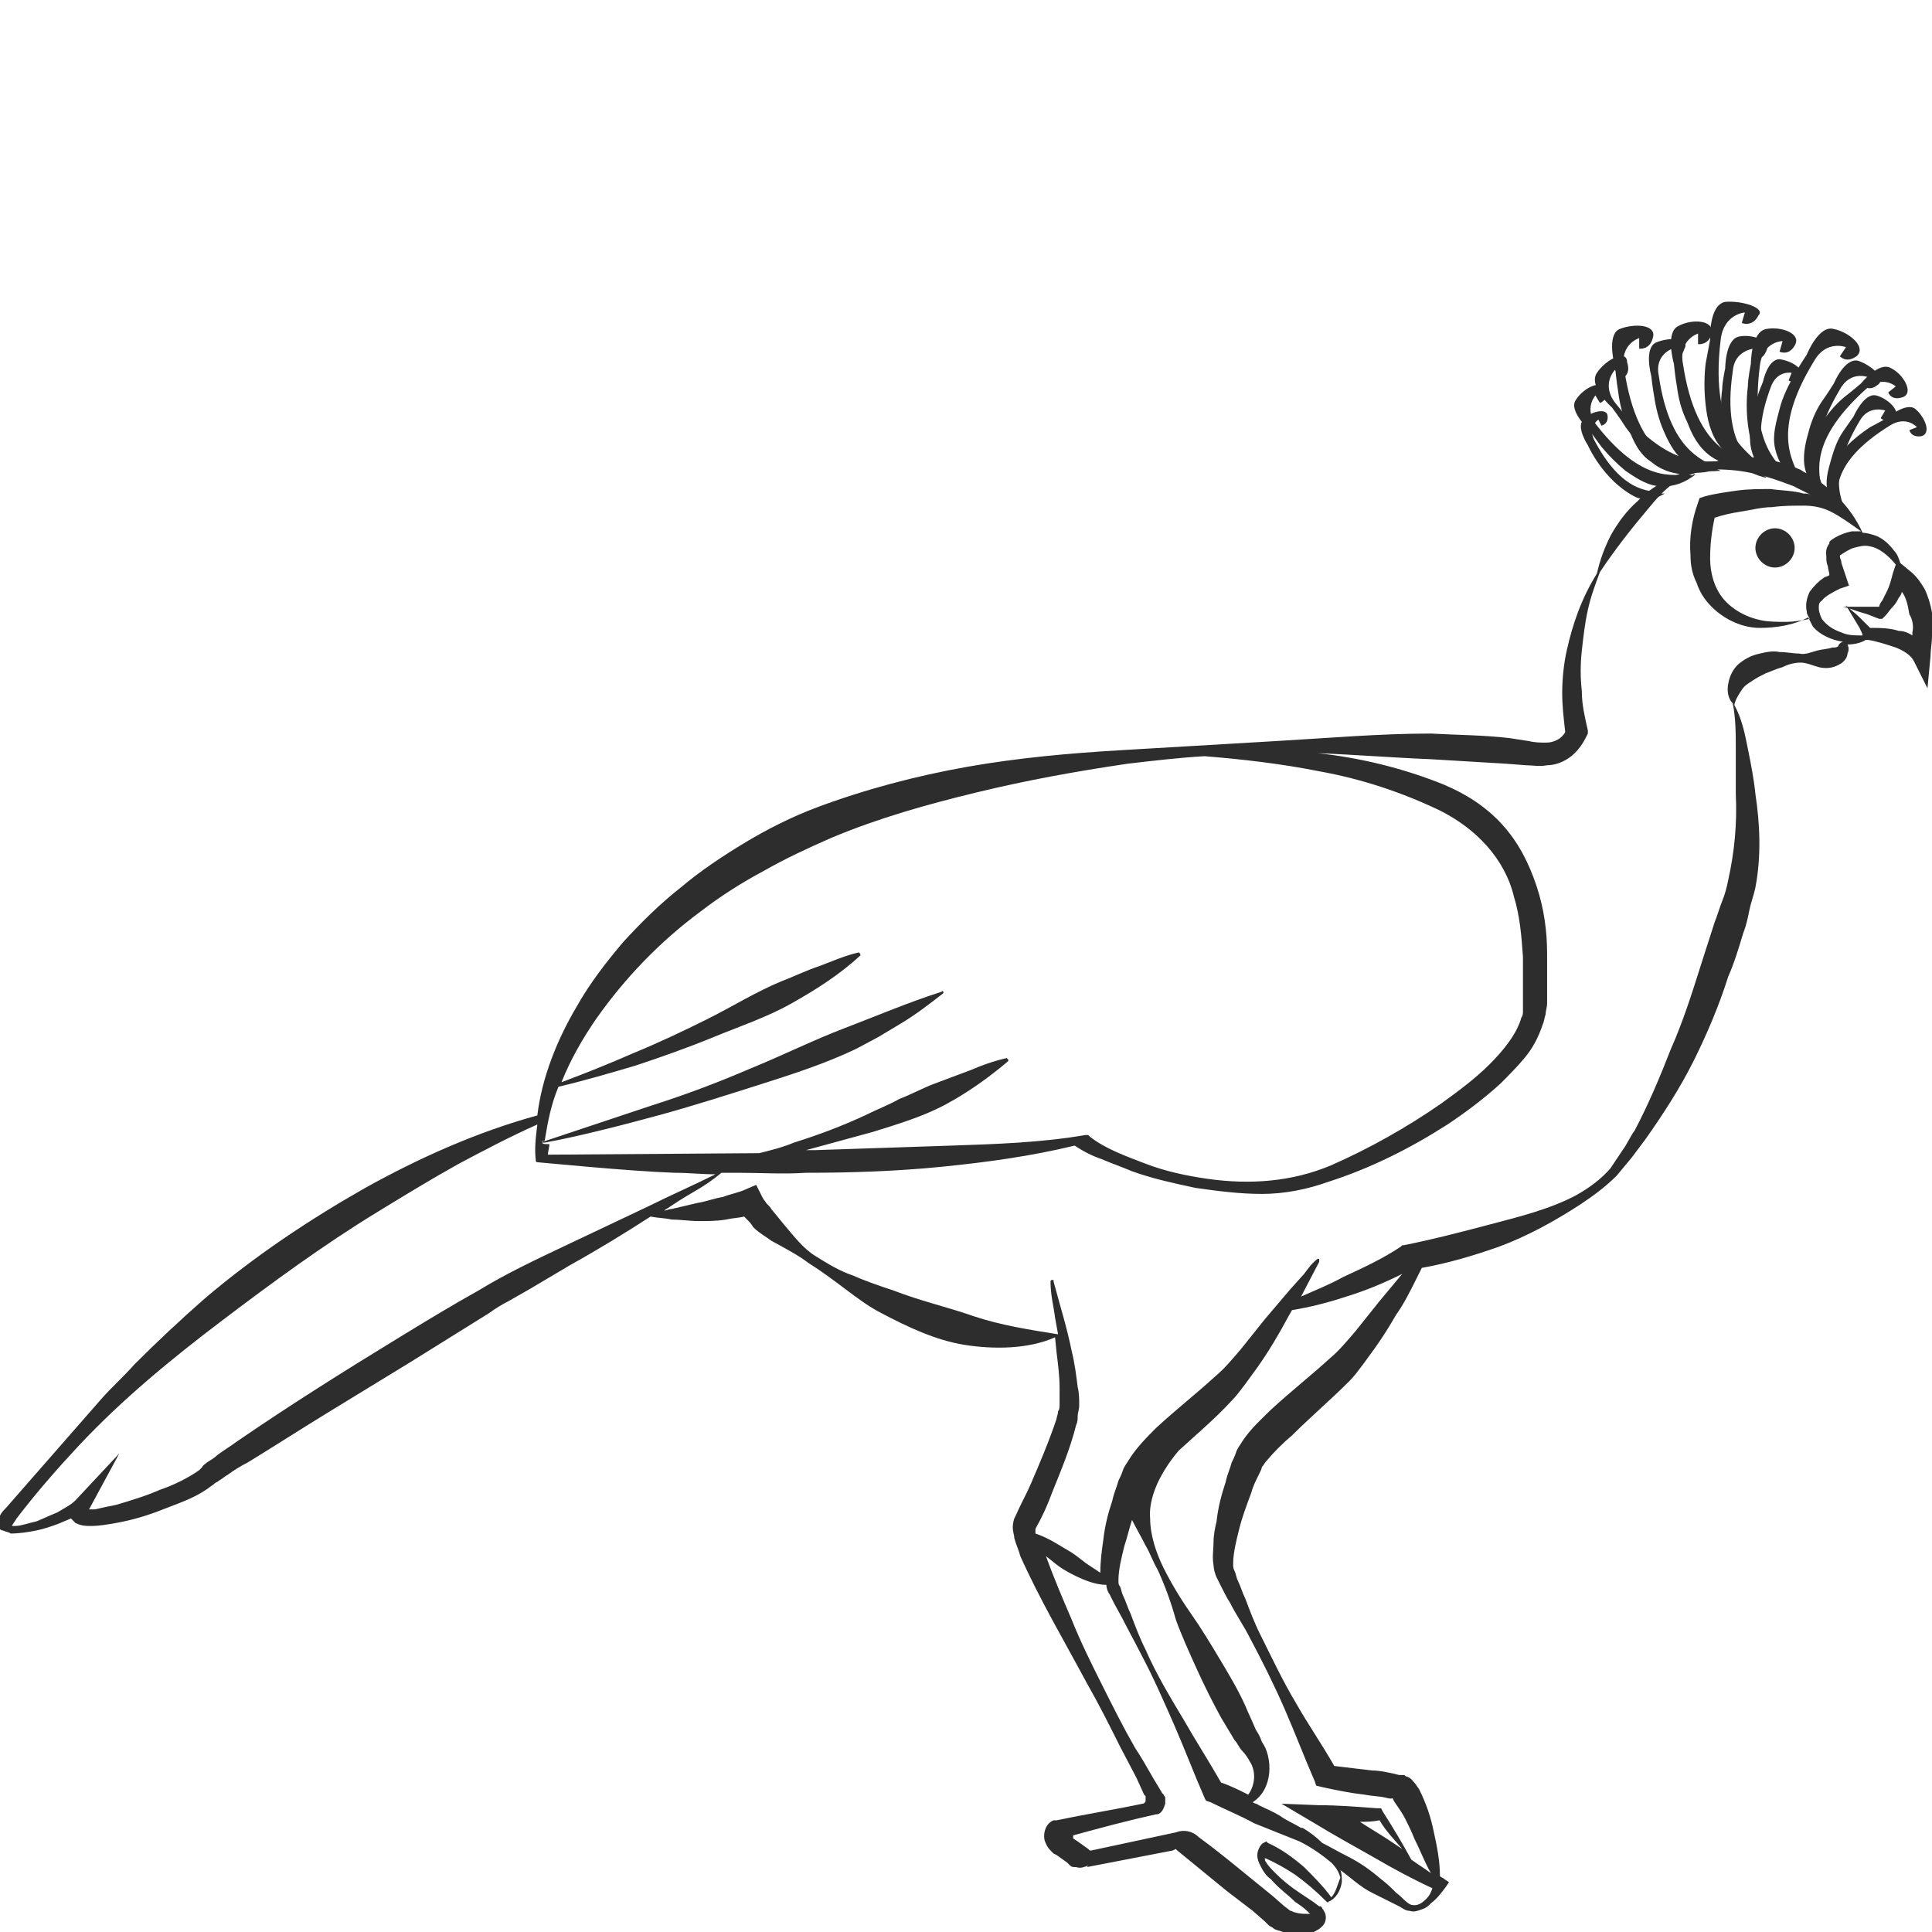 <?xml version="1.0" encoding="utf-8"?>
<!-- Generator: Adobe Illustrator 23.0.0, SVG Export Plug-In . SVG Version: 6.00 Build 0)  -->
<svg version="1.1" id="Layer_1" xmlns="http://www.w3.org/2000/svg" xmlns:xlink="http://www.w3.org/1999/xlink" x="0px" y="0px"
	 viewBox="0 0 128 128" style="enable-background:new 0 0 128 128;" xml:space="preserve">
<style type="text/css">
	.st0{fill:#D3B48C;}
	.st1{fill:#2D2D2D;}
</style>
<path class="st0" d="M64,128C64,128,64,128,64,128C64,128,64,128,64,128z"/>
<path class="st0" d="M64,128C64,128,64,128,64,128C64,128,64,128,64,128z"/>
<g>
	<path class="st1" d="M117.6,35c-0.7,0-1.3,0.6-1.3,1.3c0,0.7,0.6,1.3,1.3,1.3c0.7,0,1.3-0.6,1.3-1.3C118.9,35.6,118.3,35,117.6,35z
		"/>
	<path class="st1" d="M127.5,39c-0.3-0.5-0.6-0.9-1-1.2l-0.6-0.5c-0.1-0.3-0.2-0.6-0.4-0.8c-0.3-0.4-0.7-0.8-1.2-1
		c-0.3-0.1-0.6-0.2-0.9-0.2c0,0,0,0,0,0c-0.8-1.8-2.3-3.2-4-4.1c-0.1-0.1-0.2-0.1-0.4-0.2c-0.6-0.2-0.8-0.3-1.2-0.4
		c-0.3-0.1-0.6-0.1-0.8-0.2c-0.6-0.1-0.7-0.1-1.2-0.1c-0.6,0-1.1,0.1-1.7,0.2c-0.2,0-0.5,0.1-0.9,0.2c-3.3,1-4.3,2.1-4.7,2.5
		c-0.7,0.6-1.3,1.4-1.8,2.3c-0.4,0.8-0.7,1.6-0.9,2.5c-1,1.6-1.6,3.3-2,5.1c-0.2,0.9-0.3,1.9-0.3,2.8c0,0.9,0.1,1.7,0.2,2.6
		c-0.1,0.2-0.3,0.4-0.5,0.5c-0.2,0.1-0.4,0.2-0.8,0.2c-0.3,0-0.7,0-1.1-0.1l-1.3-0.2c-1.7-0.2-3.4-0.2-5.2-0.3
		c-3.4,0-6.8,0.3-10.3,0.5l-10.2,0.6c-3.4,0.2-6.8,0.5-10.2,1.1c-3.4,0.6-6.8,1.5-10,2.7c-1.6,0.6-3.2,1.4-4.7,2.3
		c-1.5,0.9-3,1.9-4.3,3c-1.4,1.1-2.6,2.3-3.8,3.6c-1.1,1.3-2.2,2.7-3.1,4.3c-1.3,2.2-2.3,4.7-2.6,7.2c-4,1.1-7.8,2.8-11.4,4.8
		c-3.7,2.1-7.3,4.5-10.6,7.3c-1.6,1.4-3.2,2.9-4.7,4.4c-0.7,0.8-1.5,1.5-2.2,2.3c-0.7,0.8-1.4,1.6-2.1,2.4c-1.4,1.6-2.8,3.2-4.2,4.8
		c-0.2,0.2-0.4,0.4-0.5,0.8c0,0.1,0,0.2,0,0.4c0,0.2,0.2,0.3,0.3,0.3c0.2,0.1,0.4,0.1,0.5,0.2c0.6,0,1.2-0.1,1.7-0.2
		c0.5-0.1,1.1-0.3,1.6-0.5c0.2-0.1,0.5-0.2,0.7-0.3h0c0.1,0.1,0.2,0.2,0.3,0.3c0.4,0.2,0.7,0.2,1,0.2c0.6,0,1.1-0.1,1.7-0.2
		c1.1-0.2,2.1-0.5,3.1-0.9c1-0.4,2-0.7,3-1.4c0.1-0.1,0.3-0.2,0.4-0.3c0.1-0.1,0.2-0.1,0.3-0.2c0.2-0.1,0.4-0.3,0.6-0.4
		c0.4-0.3,0.9-0.6,1.3-0.8c1.8-1.1,3.5-2.2,5.3-3.3l5.4-3.3l5.3-3.3c0.4-0.3,0.9-0.6,1.3-0.8l1.4-0.8l2.7-1.6c1.8-1,3.6-2.1,5.3-3.2
		c0.5,0.1,1,0.1,1.4,0.2c0.6,0,1.2,0.1,1.8,0.1c0.6,0,1.2,0,1.8-0.1c0.4-0.1,0.8-0.1,1.2-0.2c0,0,0.1,0.1,0.1,0.1
		c0.2,0.2,0.4,0.4,0.5,0.6c0.4,0.4,0.8,0.6,1.2,0.9c0.9,0.5,1.7,0.9,2.5,1.5c0.8,0.5,1.6,1.1,2.4,1.7c0.8,0.6,1.6,1.2,2.4,1.6
		c1.7,0.9,3.6,1.8,5.5,2.1c1.9,0.3,4.2,0.3,6-0.5l0.1,1c0.1,0.8,0.2,1.6,0.2,2.3c0,0.4,0,0.8,0,1.1c0,0.2,0,0.4-0.1,0.5
		c0,0.2-0.1,0.4-0.1,0.5c-0.5,1.5-1.1,2.9-1.7,4.3c-0.3,0.7-0.7,1.4-1,2.1l-0.1,0.2c-0.1,0.3-0.1,0.5-0.1,0.6c0,0.3,0.1,0.5,0.1,0.7
		c0.1,0.4,0.3,0.8,0.4,1.2c1.3,2.9,2.9,5.6,4.4,8.4c0.8,1.4,1.5,2.8,2.2,4.2l1.1,2.1l0.5,1.1l0.1,0.1c0,0,0,0,0,0.1
		c0,0.1,0,0.1,0,0.2c0,0.1-0.1,0.2-0.2,0.2c-1.9,0.4-3.8,0.7-5.7,1.1l-0.1,0l-0.1,0c-0.5,0.2-0.7,0.8-0.6,1.3
		c0.1,0.3,0.2,0.5,0.4,0.7c0.1,0.1,0.1,0.1,0.2,0.2l0.2,0.1l0.7,0.5l0.1,0.1l0.1,0.1c0.1,0.1,0.2,0.1,0.4,0.1c0.3,0.1,0.5,0,0.8-0.1
		l-0.1,0.1l5.7-1.1l0.2-0.1l0.1,0.1c1.1,0.9,2.2,1.8,3.3,2.7l1.7,1.3l0.8,0.7l0.2,0.2c0.1,0.1,0.1,0.1,0.3,0.2
		c0.2,0.2,0.5,0.2,0.7,0.3c0.4,0.1,0.8,0.1,1.3,0.1c0.2,0,0.4,0,0.7-0.1c0.1,0,0.2-0.1,0.4-0.2c0.1-0.1,0.3-0.2,0.4-0.5
		c0.1-0.3,0-0.6-0.1-0.7c0-0.1-0.1-0.1-0.1-0.2l0,0l0,0l0,0l-0.1-0.1l0,0l-0.1,0l-0.4-0.3c-0.3-0.2-0.6-0.4-0.9-0.6
		c-0.6-0.4-1.1-0.8-1.6-1.3c-0.2-0.2-0.5-0.5-0.6-0.7c-0.1-0.1-0.1-0.2-0.1-0.3c0.7,0.3,1.4,0.7,2,1.1c0.7,0.5,1.4,1.1,2.1,1.8
		c0,0,0,0,0,0c0,0,0.1,0.1,0.1,0c0.5-0.2,0.8-0.7,0.9-1.3c0-0.3,0-0.6-0.1-0.8c0.7,0.5,1.3,1.1,2.1,1.5c0.4,0.2,0.8,0.4,1.2,0.6
		l0.6,0.3c0.2,0.1,0.4,0.3,0.7,0.3c0.3,0.1,0.5,0,0.8-0.1c0.3-0.1,0.4-0.2,0.6-0.4c0.4-0.3,0.7-0.7,1-1.1l0.2-0.3l-0.3-0.2
		c-0.1-0.1-0.2-0.1-0.3-0.2c0-1-0.2-2-0.4-2.9c-0.2-1-0.5-1.9-1-2.9c-0.1-0.1-0.2-0.3-0.3-0.4c-0.1-0.1-0.2-0.3-0.5-0.4
		c-0.1,0-0.1-0.1-0.2-0.1c0,0-0.1,0-0.1,0l0,0l-0.2,0l-0.4-0.1c-0.5-0.1-0.9-0.2-1.4-0.2c-0.8-0.1-1.7-0.2-2.5-0.3
		c-0.8-1.4-1.7-2.7-2.5-4.1c-0.9-1.5-1.6-3-2.4-4.6c-0.4-0.8-0.7-1.6-1-2.4c-0.2-0.4-0.3-0.8-0.5-1.2c-0.1-0.2-0.1-0.4-0.2-0.6
		c-0.1-0.2-0.1-0.3-0.1-0.5c0-0.7,0.2-1.5,0.4-2.3c0.2-0.8,0.5-1.6,0.8-2.4c0.1-0.4,0.3-0.8,0.5-1.2c0.1-0.2,0.2-0.4,0.2-0.5
		c0.1-0.1,0.2-0.3,0.3-0.4c0.5-0.6,1.1-1.2,1.7-1.7c1.2-1.2,2.5-2.3,3.8-3.6c0.3-0.3,0.6-0.7,0.9-1.1c0.3-0.4,0.5-0.7,0.8-1.1
		c0.5-0.7,1-1.5,1.4-2.2c0.5-0.7,0.9-1.5,1.3-2.3l0.4-0.8c1.7-0.3,3.4-0.8,5.1-1.4c1.9-0.7,3.7-1.7,5.4-2.8c0.9-0.6,1.7-1.2,2.4-1.9
		l0.5-0.6l0.5-0.6l0.9-1.2c1.2-1.7,2.3-3.4,3.2-5.2c0.9-1.8,1.7-3.7,2.3-5.6c0.4-0.9,0.7-1.9,1-2.9c0.2-0.5,0.3-1,0.4-1.5
		c0.1-0.5,0.3-1,0.4-1.5c0.4-2.1,0.3-4.2,0-6.2c-0.1-1-0.3-2-0.5-3c-0.2-1-0.4-2-0.9-2.9c0.1-0.4,0.3-0.7,0.5-1
		c0.2-0.3,0.4-0.4,0.7-0.6c0.3-0.2,0.5-0.3,0.9-0.5c0.3-0.1,0.7-0.3,1.1-0.4c0.4-0.2,0.8-0.3,1.2-0.3c0.4,0,0.8,0.2,1.2,0.3
		c0.4,0.1,0.9,0.1,1.4-0.2c0.2-0.1,0.5-0.4,0.5-0.7c0.1-0.2,0.1-0.4,0-0.6c0.4,0,0.9-0.1,1.2-0.3l0.2,0c0.6,0.1,1.2,0.3,1.8,0.5
		c0.5,0.2,1,0.5,1.2,0.9l0.9,1.8l0.2-2.1c0-0.4,0.1-0.9,0.1-1.4c0-0.5,0-1,0-1.5C127.9,40,127.7,39.4,127.5,39z M123.3,35.2
		c-0.2,0-0.4,0-0.6,0c-0.5,0.1-1,0.3-1.4,0.6l-0.1,0.1l0,0.1c-0.3,0.4-0.2,0.7-0.2,0.9c0,0.2,0,0.4,0.1,0.6c0,0.2,0.1,0.4,0.1,0.6
		c-0.1,0.1-0.3,0.1-0.4,0.2c-0.3,0.2-0.6,0.5-0.9,0.9c-0.2,0.4-0.3,0.9-0.2,1.3c0,0.2,0.1,0.3,0.2,0.5c-0.5,0.1-1,0.2-1.6,0.2
		c-0.5,0-1.1,0-1.6-0.1c-1-0.2-1.9-0.7-2.5-1.4c-0.6-0.7-0.9-1.7-0.9-2.7c0-0.9,0.1-1.8,0.3-2.7c0.6-0.2,1.1-0.3,1.7-0.4
		c0.7-0.1,1.4-0.3,2.1-0.3c0.7-0.1,1.4-0.1,2.1-0.1c0.6,0,1.2,0.1,1.8,0.4C121.9,34.2,122.6,34.7,123.3,35.2z M35.9,75.6
		c0.1,0,0.2,0,0.2-0.1c0.2-1.2,0.4-2.3,0.9-3.5c1.7-0.4,3.4-0.9,5.1-1.4c1.8-0.6,3.5-1.2,5.2-1.9c1.7-0.7,3.5-1.3,5.1-2.2
		c1.6-0.9,3.2-1.9,4.6-3.2c0,0,0-0.1,0-0.1c0,0-0.1-0.1-0.1-0.1c-0.9,0.2-1.8,0.6-2.6,0.9c-0.9,0.3-1.7,0.7-2.5,1
		c-1.7,0.7-3.3,1.7-4.9,2.5c-1.6,0.8-3.3,1.6-5,2.3c-1.6,0.7-3.1,1.3-4.7,1.9c0.6-1.5,1.4-2.9,2.3-4.2c1.9-2.7,4.2-5.1,6.9-7.1
		c1.3-1,2.7-1.9,4.2-2.7c1.4-0.8,2.9-1.5,4.5-2.2c3.1-1.3,6.3-2.2,9.6-3c3.3-0.8,6.6-1.4,10-1.9c1.7-0.2,3.4-0.4,5.1-0.5
		c2.5,0.2,5.1,0.5,7.6,1c2.8,0.5,5.5,1.4,8,2.6c2.4,1.2,4.3,3.2,4.9,5.7c0.4,1.3,0.5,2.6,0.6,4c0,0.7,0,1.4,0,2.1l0,1.1
		c0,0.2,0,0.2,0,0.4c0,0.1,0,0.3-0.1,0.4c-0.3,1.1-1.2,2.2-2.1,3.1c-1,1-2.1,1.8-3.2,2.6c-2.3,1.6-4.8,3-7.3,4.1
		c-2.6,1.1-5.4,1.3-8.2,0.9c-1.4-0.2-2.8-0.5-4.1-1c-1.3-0.5-2.7-1-3.7-1.8l-0.1-0.1l-0.2,0c-2.9,0.5-5.9,0.6-8.9,0.7l-9,0.3l-0.6,0
		c1.5-0.4,2.9-0.8,4.4-1.2c1.6-0.5,3.3-1,4.8-1.8c1.5-0.8,2.9-1.8,4.2-2.9c0,0,0-0.1,0-0.1c0,0-0.1-0.1-0.1-0.1
		c-0.9,0.2-1.7,0.5-2.4,0.8c-0.8,0.3-1.6,0.6-2.4,0.9c-0.8,0.3-1.5,0.7-2.3,1c-0.7,0.4-1.5,0.7-2.3,1.1c-1.5,0.7-3.1,1.3-4.7,1.8
		c-0.7,0.3-1.5,0.5-2.3,0.7l-14,0.1c0-0.2,0.1-0.5,0.1-0.7c-0.1,0-0.1,0-0.2,0C35.9,75.8,35.9,75.7,35.9,75.6
		C35.8,75.6,35.9,75.6,35.9,75.6z M5.7,100.2C5.7,100.2,5.7,100.2,5.7,100.2C5.7,100.2,5.7,100.2,5.7,100.2z M43,79.9l-5.7,2.7
		c-1.9,0.9-3.8,1.8-5.6,2.9c-1.8,1-3.6,2.1-5.4,3.2c-3.6,2.2-7.1,4.4-10.6,6.8c-0.4,0.3-0.9,0.6-1.3,0.9c-0.2,0.2-0.4,0.3-0.7,0.5
		c-0.1,0.1-0.3,0.2-0.3,0.3c-0.1,0.1-0.1,0.1-0.2,0.2c-0.7,0.5-1.7,1-2.6,1.3c-0.9,0.4-1.9,0.7-2.9,1c-0.5,0.1-1,0.2-1.4,0.3
		c-0.1,0-0.3,0-0.4,0l2-3.7l-2.9,3.1c-0.3,0.3-0.7,0.5-1.2,0.8c-0.5,0.2-0.9,0.4-1.4,0.6c-0.5,0.1-1,0.3-1.4,0.3c-0.1,0-0.2,0-0.2,0
		c0-0.1,0.2-0.3,0.3-0.5c1.3-1.7,2.7-3.3,4.1-4.8c2.9-3.1,6.2-5.8,9.5-8.3c3.3-2.5,6.7-5,10.3-7.2c1.8-1.1,3.6-2.2,5.4-3.2
		c1.7-0.9,3.4-1.8,5.2-2.6c-0.1,0.8-0.2,1.6-0.1,2.4c0,0,0,0.1,0.1,0.1c0.1,0,6.1,0.6,9.1,0.7c0.9,0,1.8,0.1,2.7,0.1
		C46,78.5,44.4,79.2,43,79.9z M88.2,125.7c-0.5-0.7-1.2-1.4-1.8-2c-0.7-0.6-1.5-1.2-2.4-1.6l-0.1-0.1l-0.2,0.1
		c-0.2,0.1-0.4,0.5-0.4,0.8c0,0.3,0.1,0.5,0.2,0.7c0.2,0.4,0.4,0.7,0.7,0.9c0.5,0.6,1.1,1,1.6,1.5c0.3,0.2,0.6,0.4,0.9,0.7l0.1,0.1
		c0,0-0.1,0-0.1,0c-0.3,0-0.6,0-0.9-0.1c-0.1,0-0.2-0.1-0.3-0.1l-0.4-0.3l-0.8-0.7l-1.6-1.3c-1.1-0.9-2.2-1.8-3.3-2.6
		c-0.4-0.4-1-0.5-1.5-0.3l-5.6,1.2l-0.1,0l0,0c0,0,0,0,0,0c0,0,0,0,0,0l-0.1-0.1l-0.7-0.5l-0.3-0.2c0,0,0,0,0-0.1c0-0.1,0-0.1,0-0.1
		c1.8-0.5,3.7-1,5.5-1.4l0.1,0l0,0c0.3-0.1,0.4-0.4,0.5-0.7c0-0.1,0-0.3,0-0.4c0-0.1-0.1-0.1-0.1-0.2l-0.1-0.1l-0.6-1
		c-0.4-0.7-0.8-1.4-1.2-2c-0.8-1.4-1.5-2.8-2.2-4.2c-0.7-1.4-1.4-2.8-2-4.3c-0.6-1.4-1.2-2.8-1.7-4.2c0.4,0.3,0.7,0.6,1.2,0.9
		c0.5,0.3,1.1,0.6,1.7,0.8c0.3,0.1,0.7,0.2,1.1,0.2c0,0.2,0.1,0.5,0.2,0.6c0.1,0.2,0.2,0.4,0.3,0.6l0.6,1.1c0.4,0.8,0.8,1.5,1.2,2.3
		c0.8,1.5,1.5,3.1,2.2,4.7c0.7,1.6,1.3,3.2,2,4.8l0.1,0.2l0.3,0.1c1,0.5,2,0.9,2.9,1.4c0.5,0.2,1,0.4,1.5,0.6c0.5,0.2,1,0.4,1.5,0.6
		c0.8,0.4,1.5,0.9,2.1,1.4c0.3,0.3,0.5,0.6,0.6,1C88.6,124.9,88.5,125.4,88.2,125.7z M74.1,104.7c0-0.7,0.2-1.5,0.4-2.3
		c0.2-0.6,0.3-1.1,0.5-1.7c0,0,0,0,0,0c0.3,0.6,0.6,1.1,0.9,1.7c0.3,0.5,0.5,1.1,0.8,1.6c0.5,1.1,0.9,2.2,1.2,3.3
		c0.4,1.1,0.9,2.2,1.4,3.3c0.5,1.1,1,2.1,1.6,3.2c0.3,0.5,0.6,1,0.9,1.5c0.2,0.2,0.3,0.5,0.5,0.7c0.2,0.2,0.4,0.5,0.5,0.7
		c0.4,0.6,0.4,1.5-0.1,2.2c-0.6-0.3-1.2-0.6-1.8-0.8c-0.8-1.4-1.7-2.8-2.5-4.2c-0.9-1.5-1.8-3-2.5-4.6c-0.4-0.8-0.7-1.6-1-2.4
		c-0.2-0.4-0.3-0.8-0.5-1.2c-0.1-0.2-0.1-0.4-0.2-0.6C74.1,105,74.1,104.9,74.1,104.7z M91.4,86.2l-1.6,2c-0.6,0.7-1.1,1.3-1.7,1.8
		c-1.2,1.1-2.6,2.2-3.9,3.4c-0.6,0.6-1.3,1.2-1.9,2.1c-0.1,0.2-0.3,0.4-0.4,0.7c-0.1,0.3-0.2,0.5-0.3,0.7c-0.1,0.4-0.3,0.8-0.4,1.3
		c-0.3,0.9-0.5,1.7-0.6,2.6c-0.1,0.4-0.2,0.9-0.2,1.4c0,0.5-0.1,0.9,0,1.5c0,0.2,0.1,0.6,0.2,0.8c0.1,0.2,0.2,0.4,0.3,0.6
		c0.2,0.4,0.4,0.8,0.6,1.1c0.4,0.8,0.9,1.5,1.3,2.3c0.8,1.5,1.6,3.1,2.3,4.7c0.7,1.6,1.3,3.2,2,4.8l0.1,0.3l0.4,0.1
		c0.9,0.2,1.9,0.4,2.8,0.5c0.5,0.1,1,0.1,1.4,0.2c0.7,0.2,0.3-0.2,0.6,0.3c0.2,0.3,0.5,0.7,0.7,1.1c0.2,0.4,0.4,0.8,0.6,1.3
		c0.4,0.8,0.7,1.6,1.1,2.3c-0.4-0.3-0.9-0.6-1.3-0.9c-0.6-1.1-1.2-2.1-1.9-3.2l-0.1-0.2l-0.3,0c-1.3-0.1-2.6-0.2-3.8-0.2l-2.5-0.1
		l2.2,1.3c1.3,0.8,2.6,1.5,4,2.3c1.2,0.7,2.5,1.4,3.8,2c-0.1,0.3-0.2,0.5-0.4,0.7c-0.3,0.3-0.6,0.5-1,0.4c-0.3-0.1-0.6-0.5-1-0.8
		c-0.3-0.3-0.6-0.6-1-0.9c-0.7-0.6-1.4-1.1-2.2-1.5c-0.6-0.3-1.1-0.6-1.7-0.9c-0.4-0.4-0.8-0.7-1.3-1l-0.1,0c-0.5-0.3-1-0.5-1.4-0.8
		c-0.5-0.3-1-0.5-1.4-0.7c-0.1-0.1-0.3-0.1-0.4-0.2c0.3-0.2,0.6-0.5,0.8-0.9c0.3-0.6,0.4-1.4,0.2-2.2c-0.1-0.4-0.2-0.6-0.4-0.9
		c-0.1-0.3-0.2-0.5-0.4-0.8c-0.2-0.5-0.5-1.1-0.7-1.6c-0.5-1.1-1.1-2.1-1.7-3.1c-0.6-1-1.2-2-1.9-3c-0.7-1-1.3-2-1.8-3
		c-0.5-1-0.9-2.2-0.9-3.3c0-0.1-0.3-1.9,1.9-4.5c1.2-1.1,2.4-2.1,3.5-3.3c0.3-0.3,0.6-0.7,0.9-1.1c0.3-0.4,0.5-0.7,0.8-1.1
		c0.5-0.7,1-1.5,1.4-2.2c0.3-0.5,0.6-1.1,0.9-1.6c1.2-0.2,2.4-0.5,3.6-0.9c1.3-0.4,2.5-0.9,3.7-1.5L91.4,86.2z M92.9,122.5
		c-0.3-0.2-0.6-0.4-0.9-0.6c-0.6-0.4-1.3-0.8-1.9-1.2c0.4,0,0.8,0,1.3-0.1C91.8,121.3,92.4,121.9,92.9,122.5z M121.8,42.8
		c-0.1,0.1-0.2,0.1-0.4,0.1c-0.3,0.1-0.6,0.1-1,0.2c-0.4,0.1-0.8,0.3-1.2,0.2c-0.4,0-0.8-0.1-1.3-0.1c-0.4-0.1-0.9,0-1.3,0.1
		c-0.5,0.1-0.9,0.3-1.3,0.6c-0.4,0.3-0.7,0.8-0.8,1.4c-0.1,0.5,0,1,0.3,1.3c0,0,0,0,0,0c0.2,1,0.2,2,0.2,3c0,1,0,2,0,3
		c0.1,2-0.1,3.9-0.5,5.7c-0.1,0.5-0.2,0.9-0.4,1.4c-0.2,0.5-0.3,0.9-0.5,1.4l-0.9,2.8c-0.6,1.9-1.2,3.8-2,5.6
		c-0.7,1.8-1.5,3.7-2.4,5.4c-0.3,0.4-0.5,0.9-0.8,1.3l-0.4,0.6l-0.4,0.6c-0.6,0.7-1.4,1.3-2.3,1.8c-1.7,0.9-3.7,1.4-5.6,1.9
		c-1.9,0.5-3.8,1-5.8,1.4l-0.1,0l-0.1,0.1c-1.2,0.8-2.5,1.4-3.8,2c-0.9,0.5-1.9,0.9-2.8,1.3c0,0,0,0,0,0l1.2-2.3l0-0.1
		c0,0,0-0.1,0-0.1c0,0-0.1,0-0.1,0c-0.4,0.3-0.6,0.6-0.9,1l-0.9,1l-1.7,2l-1.6,2c-0.6,0.7-1.1,1.3-1.7,1.8c-1.2,1.1-2.6,2.2-3.9,3.4
		c-0.6,0.6-1.3,1.3-1.8,2.1c-0.1,0.2-0.3,0.4-0.4,0.7c-0.1,0.3-0.2,0.5-0.3,0.7c-0.1,0.4-0.3,0.8-0.4,1.3c-0.3,0.9-0.5,1.7-0.6,2.6
		c-0.1,0.7-0.2,1.4-0.2,2.2l-0.6-0.4c-0.5-0.3-0.9-0.7-1.4-1c-0.7-0.4-1.4-0.9-2.3-1.2c0-0.1,0-0.2,0-0.3c0,0,0,0,0,0l0.1-0.2
		c0.4-0.7,0.7-1.4,1-2.2c0.6-1.5,1.2-2.9,1.6-4.5c0.1-0.2,0.1-0.4,0.1-0.6c0-0.2,0.1-0.4,0.1-0.7c0-0.4,0-0.8-0.1-1.2
		c-0.1-0.8-0.2-1.6-0.4-2.4c-0.3-1.5-0.8-3.1-1.2-4.6l0-0.1c0,0,0,0-0.1,0c0,0-0.1,0-0.1,0.1c0,0.9,0.2,1.6,0.3,2.4l0.2,1.1
		c-1.9-0.3-3.8-0.6-5.6-1.2c-1.7-0.6-3.5-1-5.3-1.7c-0.9-0.3-1.8-0.6-2.7-1c-0.9-0.3-1.7-0.8-2.5-1.3c-0.8-0.5-1.4-1.3-2-2l-0.9-1.1
		c-0.1-0.2-0.3-0.3-0.4-0.5c-0.1-0.1-0.2-0.3-0.2-0.3l-0.4-0.8l-0.7,0.3c-0.4,0.2-1,0.3-1.5,0.5c-0.6,0.1-1.1,0.3-1.7,0.4l-1.7,0.4
		c-0.2,0-0.3,0.1-0.5,0.1c0.6-0.4,1.2-0.8,1.9-1.2c0.7-0.4,1.3-0.8,1.9-1.3c0.4,0,0.7,0,1.1,0c1.5,0,3,0.1,4.5,0c3,0,6-0.1,9-0.4
		c3-0.3,5.9-0.7,8.8-1.4c0.6,0.4,1.2,0.7,1.8,0.9c0.7,0.3,1.3,0.5,2,0.8c1.4,0.5,2.8,0.8,4.2,1.1c1.4,0.2,2.9,0.4,4.4,0.4
		c1.5,0,3-0.3,4.4-0.8c2.8-0.9,5.4-2.2,7.9-3.8c1.2-0.8,2.4-1.7,3.5-2.7c0.5-0.5,1.1-1.1,1.6-1.7c0.5-0.6,0.9-1.3,1.2-2.2
		c0.1-0.2,0.1-0.4,0.2-0.7c0-0.2,0.1-0.5,0.1-0.7l0-1.1c0-0.7,0-1.5,0-2.2c0-1.5-0.2-3-0.7-4.5c-0.5-1.5-1.2-2.9-2.3-4.1
		c-1.1-1.2-2.4-2-3.8-2.6c-2.7-1.1-5.6-1.8-8.4-2.1c2.5,0.1,5,0.3,7.5,0.4c1.7,0.1,3.4,0.2,5,0.3l1.3,0.1c0.4,0,0.9,0.1,1.4,0
		c0.5,0,1.1-0.2,1.6-0.6c0.5-0.4,0.8-0.9,1-1.3l0.1-0.2l0-0.2c-0.2-0.9-0.4-1.7-0.4-2.6c-0.1-0.9-0.1-1.8,0-2.7
		c0.1-0.9,0.2-1.8,0.4-2.7c0.2-0.9,0.5-1.7,0.8-2.5c1-1.5,2.1-2.9,3.2-4.2c0.5-0.6,1-1.2,1.7-1.7c0.3-0.2,0.6-0.3,0.7-0.4
		c0.7-0.3,1.4-0.5,2.1-0.5c0.9,0,1.8,0.1,2.6,0.3c0.9,0.2,1.7,0.5,2.5,0.8c0.4,0.2,0.8,0.4,1.2,0.6c-0.2-0.1-0.3-0.1-0.5-0.1
		c-0.7-0.2-1.5-0.2-2.2-0.3c-0.7,0-1.5,0-2.2,0.1c-0.7,0.1-1.5,0.2-2.2,0.4l-0.3,0.1l-0.1,0.3c-0.4,1.1-0.6,2.3-0.5,3.5
		c0,0.6,0.1,1.2,0.4,1.8c0.2,0.6,0.5,1.1,1,1.6c0.9,0.9,2.1,1.4,3.2,1.4c1.1,0,2.3-0.2,3.2-0.7c0.1,0.2,0.2,0.4,0.3,0.6
		c0.5,0.6,1.3,0.9,1.9,1c0,0,0,0,0.1,0C121.9,42.6,121.8,42.7,121.8,42.8z M126.7,41.9c0,0.1,0,0.1,0,0.2c-0.3-0.2-0.6-0.3-0.9-0.3
		c-0.6-0.2-1.3-0.2-1.9-0.2c-0.1-0.1-0.2-0.2-0.3-0.3c-0.1-0.1-0.3-0.3-0.4-0.4c-0.3-0.3-0.6-0.5-0.9-0.8l0.6,1l0.3,0.5
		c0.1,0.2,0.2,0.4,0.2,0.5l0,0c-0.5,0-1,0-1.4-0.2c-0.6-0.2-1-0.5-1.3-0.9c-0.1-0.2-0.2-0.5-0.2-0.7c0-0.2,0-0.4,0.2-0.5
		c0.2-0.3,0.8-0.6,1.2-0.8l0.6-0.2l-0.2-0.6c-0.1-0.3-0.2-0.6-0.3-0.9c0-0.2-0.1-0.3-0.1-0.4c0,0,0-0.1,0-0.1
		c0.3-0.2,0.6-0.4,0.9-0.5c0.4-0.1,0.7-0.2,1.1-0.1c0.6,0.1,1.2,0.6,1.7,1.2l-0.2,0.6c-0.1,0.4-0.2,0.8-0.4,1.2
		c-0.1,0.2-0.2,0.4-0.3,0.6c-0.1,0.1-0.2,0.3-0.2,0.4c-0.4,0-0.8,0-1.2,0c-0.4,0-0.8,0-1.2,0c0.5,0.1,0.9,0.3,1.3,0.4
		c0.4,0.1,0.8,0.3,1.1,0.4l0.2,0l0.2-0.2c0.2-0.2,0.3-0.4,0.5-0.6c0.2-0.2,0.3-0.4,0.4-0.6c0.1-0.1,0.2-0.3,0.2-0.4
		c0.3,0.4,0.4,0.9,0.5,1.5C126.7,41,126.8,41.5,126.7,41.9z"/>
	<path class="st1" d="M35.9,75.7c0.1,0,0.1,0,0.2,0c2.2-0.4,5.3-1.2,7.5-1.8c2.2-0.6,4.4-1.3,6.6-2c2.2-0.7,4.4-1.4,6.5-2.4l1.5-0.8
		c0.5-0.3,1-0.6,1.5-0.9c1-0.6,1.9-1.3,2.8-2c0,0,0-0.1,0-0.1c0,0-0.1-0.1-0.1,0c-2.2,0.7-4.3,1.6-6.4,2.4c-2.1,0.8-4.1,1.8-6.3,2.7
		c-2.1,0.9-4.2,1.7-6.4,2.4c-2.1,0.7-5.1,1.7-7.2,2.4c-0.1,0-0.2,0-0.2,0.1C35.9,75.6,35.8,75.6,35.9,75.7
		C35.9,75.7,35.9,75.8,35.9,75.7z"/>
	<g>
		<polygon class="st1" points="107,24.1 107,24.1 107,24.1 		"/>
		<path class="st1" d="M126.9,27.1c-0.6-0.5-1.9,0.6-1.9,0.6s-0.7,0.4-1.1,0.6c-0.6,0.4-1.1,0.8-1.6,1.3c-0.5,0.5-1,1.1-1.1,1.8
			c-0.2,0.7-0.1,1.5,0.3,2.1c0,0,0,0,0,0c0,0,0.1,0.2,0.1,0.2l0-0.2c0.3-0.7-0.6-2.7,3.6-5.3c1.1-0.7,1.8,0.1,1.8,0.1l-0.5,0.2
			c0,0,0.1,0.5,0.8,0.4C128,28.7,127.5,27.6,126.9,27.1z"/>
		<path class="st1" d="M125.3,24.4c-0.8-0.5-2,1-2,1s-0.7,0.6-1.1,0.9c-0.6,0.5-1.1,1.1-1.5,1.7c-0.4,0.6-0.9,1.4-0.9,2.2
			c0,0.8,0.2,1.7,0.7,2.3c0,0,0,0,0,0c0,0,0.2,0.2,0.2,0.2l-0.1-0.2c0.2-0.8-1.2-2.9,3-6.7c1.1-1,2-0.2,2-0.2l-0.5,0.4
			c0,0,0.2,0.6,1,0.3C126.8,26,126.1,24.8,125.3,24.4z"/>
		<path class="st1" d="M123.1,23.9c-0.9-0.2-1.6,1.5-1.6,1.5s-0.5,0.8-0.8,1.2c-0.4,0.6-0.7,1.3-0.9,2.1c-0.2,0.7-0.4,1.6-0.2,2.4
			c0.2,0.8,0.7,1.5,1.3,2c0,0,0,0,0,0c0,0,0.2,0.2,0.2,0.1L121,33c0-0.8-1.9-2.5,0.9-7.2c0.7-1.3,1.9-0.8,1.9-0.8l-0.4,0.5
			c0,0,0.4,0.5,1,0C125,25.1,124,24.2,123.1,23.9z"/>
		<path class="st1" d="M121.5,21.8c-1-0.3-1.8,1.7-1.8,1.7s-0.6,0.9-0.8,1.3c-0.4,0.7-0.8,1.5-1,2.3c-0.2,0.8-0.5,1.7-0.3,2.6
			c0.2,0.9,0.7,1.7,1.5,2.2c0,0,0,0,0,0c0,0,0.2,0.2,0.2,0.1l-0.1-0.2c0-0.9-2.2-2.7,1-7.9c0.8-1.4,2.1-0.9,2.1-0.9l-0.4,0.6
			c0,0,0.4,0.5,1.1,0C123.7,23,122.5,22,121.5,21.8z"/>
		<path class="st1" d="M117,21.8c-1,0.2-1,2.3-1,2.3s-0.2,1-0.2,1.5c-0.1,0.8-0.1,1.7,0,2.5c0.1,0.8,0.3,1.8,0.8,2.5
			c0.5,0.7,1.4,1.3,2.2,1.4c0,0,0,0,0,0c0,0,0.3,0.1,0.3,0l-0.2-0.1c-0.4-0.8-3.1-1.6-2.3-7.7c0.2-1.6,1.5-1.6,1.5-1.6l-0.2,0.7
			c0,0,0.6,0.3,1-0.4C119.4,22.1,118,21.6,117,21.8z"/>
		<path class="st1" d="M114.3,20c-1.1,0.2-1,2.5-1,2.5s-0.2,1.1-0.3,1.6c-0.1,0.9-0.1,1.8,0,2.7c0.1,0.9,0.3,1.9,0.9,2.7
			c0.6,0.8,1.5,1.4,2.4,1.5c0,0,0,0,0.1,0c0,0,0.3,0.1,0.3,0l-0.2-0.2c-0.4-0.9-3.3-1.7-2.5-8.3c0.2-1.7,1.6-1.8,1.6-1.8l-0.2,0.7
			c0,0,0.7,0.3,1.1-0.5C117,20.4,115.4,19.9,114.3,20z"/>
		<path class="st1" d="M111.2,21.6c-0.9,0.4-0.3,2.5-0.3,2.5s0.1,1,0.2,1.5c0.1,0.8,0.3,1.6,0.7,2.4c0.3,0.8,0.7,1.6,1.5,2.2
			c0.7,0.5,1.6,0.8,2.5,0.7c0,0,0,0,0,0c0,0,0.3,0,0.3,0l-0.3-0.1c-0.6-0.7-3.4-0.7-4.3-6.7c-0.3-1.6,1-2,1-2l0,0.7
			c0,0,0.7,0.1,0.9-0.7C113.6,21.2,112.1,21.1,111.2,21.6z"/>
		<path class="st1" d="M109.7,22.7c-0.8,0.4-0.3,2.2-0.3,2.2s0.1,0.9,0.2,1.4c0.1,0.7,0.3,1.5,0.6,2.2c0.3,0.7,0.7,1.5,1.3,2
			c0.7,0.5,1.5,0.8,2.3,0.7c0,0,0,0,0,0c0,0,0.3,0,0.2,0l-0.2-0.1c-0.5-0.6-3.1-0.7-3.9-6.2c-0.3-1.4,0.9-1.8,0.9-1.8l0,0.6
			c0,0,0.6,0.1,0.8-0.6C112,22.4,110.6,22.3,109.7,22.7z"/>
		<path class="st1" d="M107.3,21.8c-0.9,0.4-0.3,2.5-0.3,2.5s0.1,1,0.2,1.6c0.1,0.8,0.3,1.7,0.7,2.5c0.3,0.8,0.7,1.7,1.5,2.2
			c0.7,0.6,1.7,0.9,2.6,0.8c0,0,0,0,0,0c0,0,0.3,0,0.3,0l-0.3-0.1c-0.6-0.7-3.5-0.7-4.4-6.9c-0.3-1.6,1-2,1-2l0,0.7
			c0,0,0.7,0.1,0.9-0.7C109.8,21.5,108.3,21.4,107.3,21.8z"/>
		<path class="st1" d="M105.8,24.7c-0.6,0.9,1,2.3,1,2.3s0.6,0.8,0.9,1.3c0.5,0.7,1.1,1.3,1.8,1.8c0.7,0.5,1.5,1.1,2.4,1.2
			c0.9,0.1,1.9-0.1,2.6-0.6c0,0,0,0,0,0c0,0,0.2-0.2,0.2-0.2l-0.3,0.1c-0.9-0.3-3.4,1.1-7.3-3.8c-1.1-1.3-0.1-2.3-0.1-2.3l0.4,0.6
			c0,0,0.7-0.2,0.4-1.1C107.8,23.1,106.4,23.8,105.8,24.7z"/>
		<path class="st1" d="M104.4,26.5c-0.5,0.7,0.9,2,0.9,2s0.5,0.7,0.8,1.1c0.5,0.6,1,1.1,1.6,1.6c0.6,0.4,1.3,0.9,2.1,1
			c0.8,0.1,1.6-0.1,2.3-0.6c0,0,0,0,0,0c0,0,0.2-0.1,0.2-0.2l-0.2,0.1c-0.8-0.3-2.9,1-6.3-3.3c-0.9-1.1-0.1-2-0.1-2l0.3,0.5
			c0,0,0.6-0.2,0.4-0.9C106.1,25.1,104.9,25.7,104.4,26.5z"/>
		<path class="st1" d="M104.9,27.8c-0.5,0.5,0.3,1.7,0.3,1.7s1,2.3,3.1,3.4c0.6,0.3,1.3,0.2,1.8-0.1c0,0,0,0,0,0
			c0,0,0.2-0.1,0.2-0.1l-0.2,0c-0.5-0.3-2.4,0.3-4.4-3.4c-0.6-1,0.2-1.5,0.2-1.5l0.2,0.4c0,0,0.5-0.1,0.4-0.7
			C106.4,27,105.3,27.3,104.9,27.8z"/>
		<path class="st1" d="M115.2,22.3c-0.9,0.2-0.9,2.1-0.9,2.1s-0.2,0.9-0.2,1.4c-0.1,0.7-0.1,1.5,0,2.3c0.1,0.8,0.2,1.6,0.7,2.2
			c0.5,0.6,1.2,1.1,2,1.3c0,0,0,0,0,0c0,0,0.3,0.1,0.2,0l-0.2-0.1c-0.3-0.7-2.8-1.5-2-6.9c0.1-1.4,1.4-1.5,1.4-1.5l-0.1,0.6
			c0,0,0.6,0.3,0.9-0.4C117.4,22.6,116.1,22.1,115.2,22.3z"/>
		<path class="st1" d="M117.9,23.8c-0.8,0-1.1,1.5-1.1,1.5s-0.3,0.7-0.4,1.1c-0.2,0.6-0.4,1.2-0.4,1.9c-0.1,0.6-0.1,1.3,0.2,2
			c0.3,0.6,0.8,1.1,1.4,1.4c0,0,0,0,0,0c0,0,0.2,0.1,0.2,0.1l-0.1-0.1c-0.1-0.7-2-1.7-0.4-6c0.4-1.2,1.4-1,1.4-1l-0.2,0.5
			c0,0,0.4,0.3,0.8-0.1C119.7,24.5,118.7,23.9,117.9,23.8z"/>
		<path class="st1" d="M124.3,26.2c-0.8-0.2-1.5,1.4-1.5,1.4s-0.5,0.7-0.7,1c-0.4,0.6-0.6,1.2-0.8,1.9c-0.2,0.7-0.4,1.4-0.2,2.1
			c0.2,0.7,0.6,1.4,1.2,1.8c0,0,0,0,0,0c0,0,0.2,0.1,0.2,0.1l-0.1-0.2c0-0.7-1.7-2.2,0.8-6.4c0.6-1.1,1.7-0.7,1.7-0.7l-0.3,0.5
			c0,0,0.4,0.4,0.9,0C126,27.3,125.1,26.4,124.3,26.2z"/>
	</g>
</g>
</svg>
